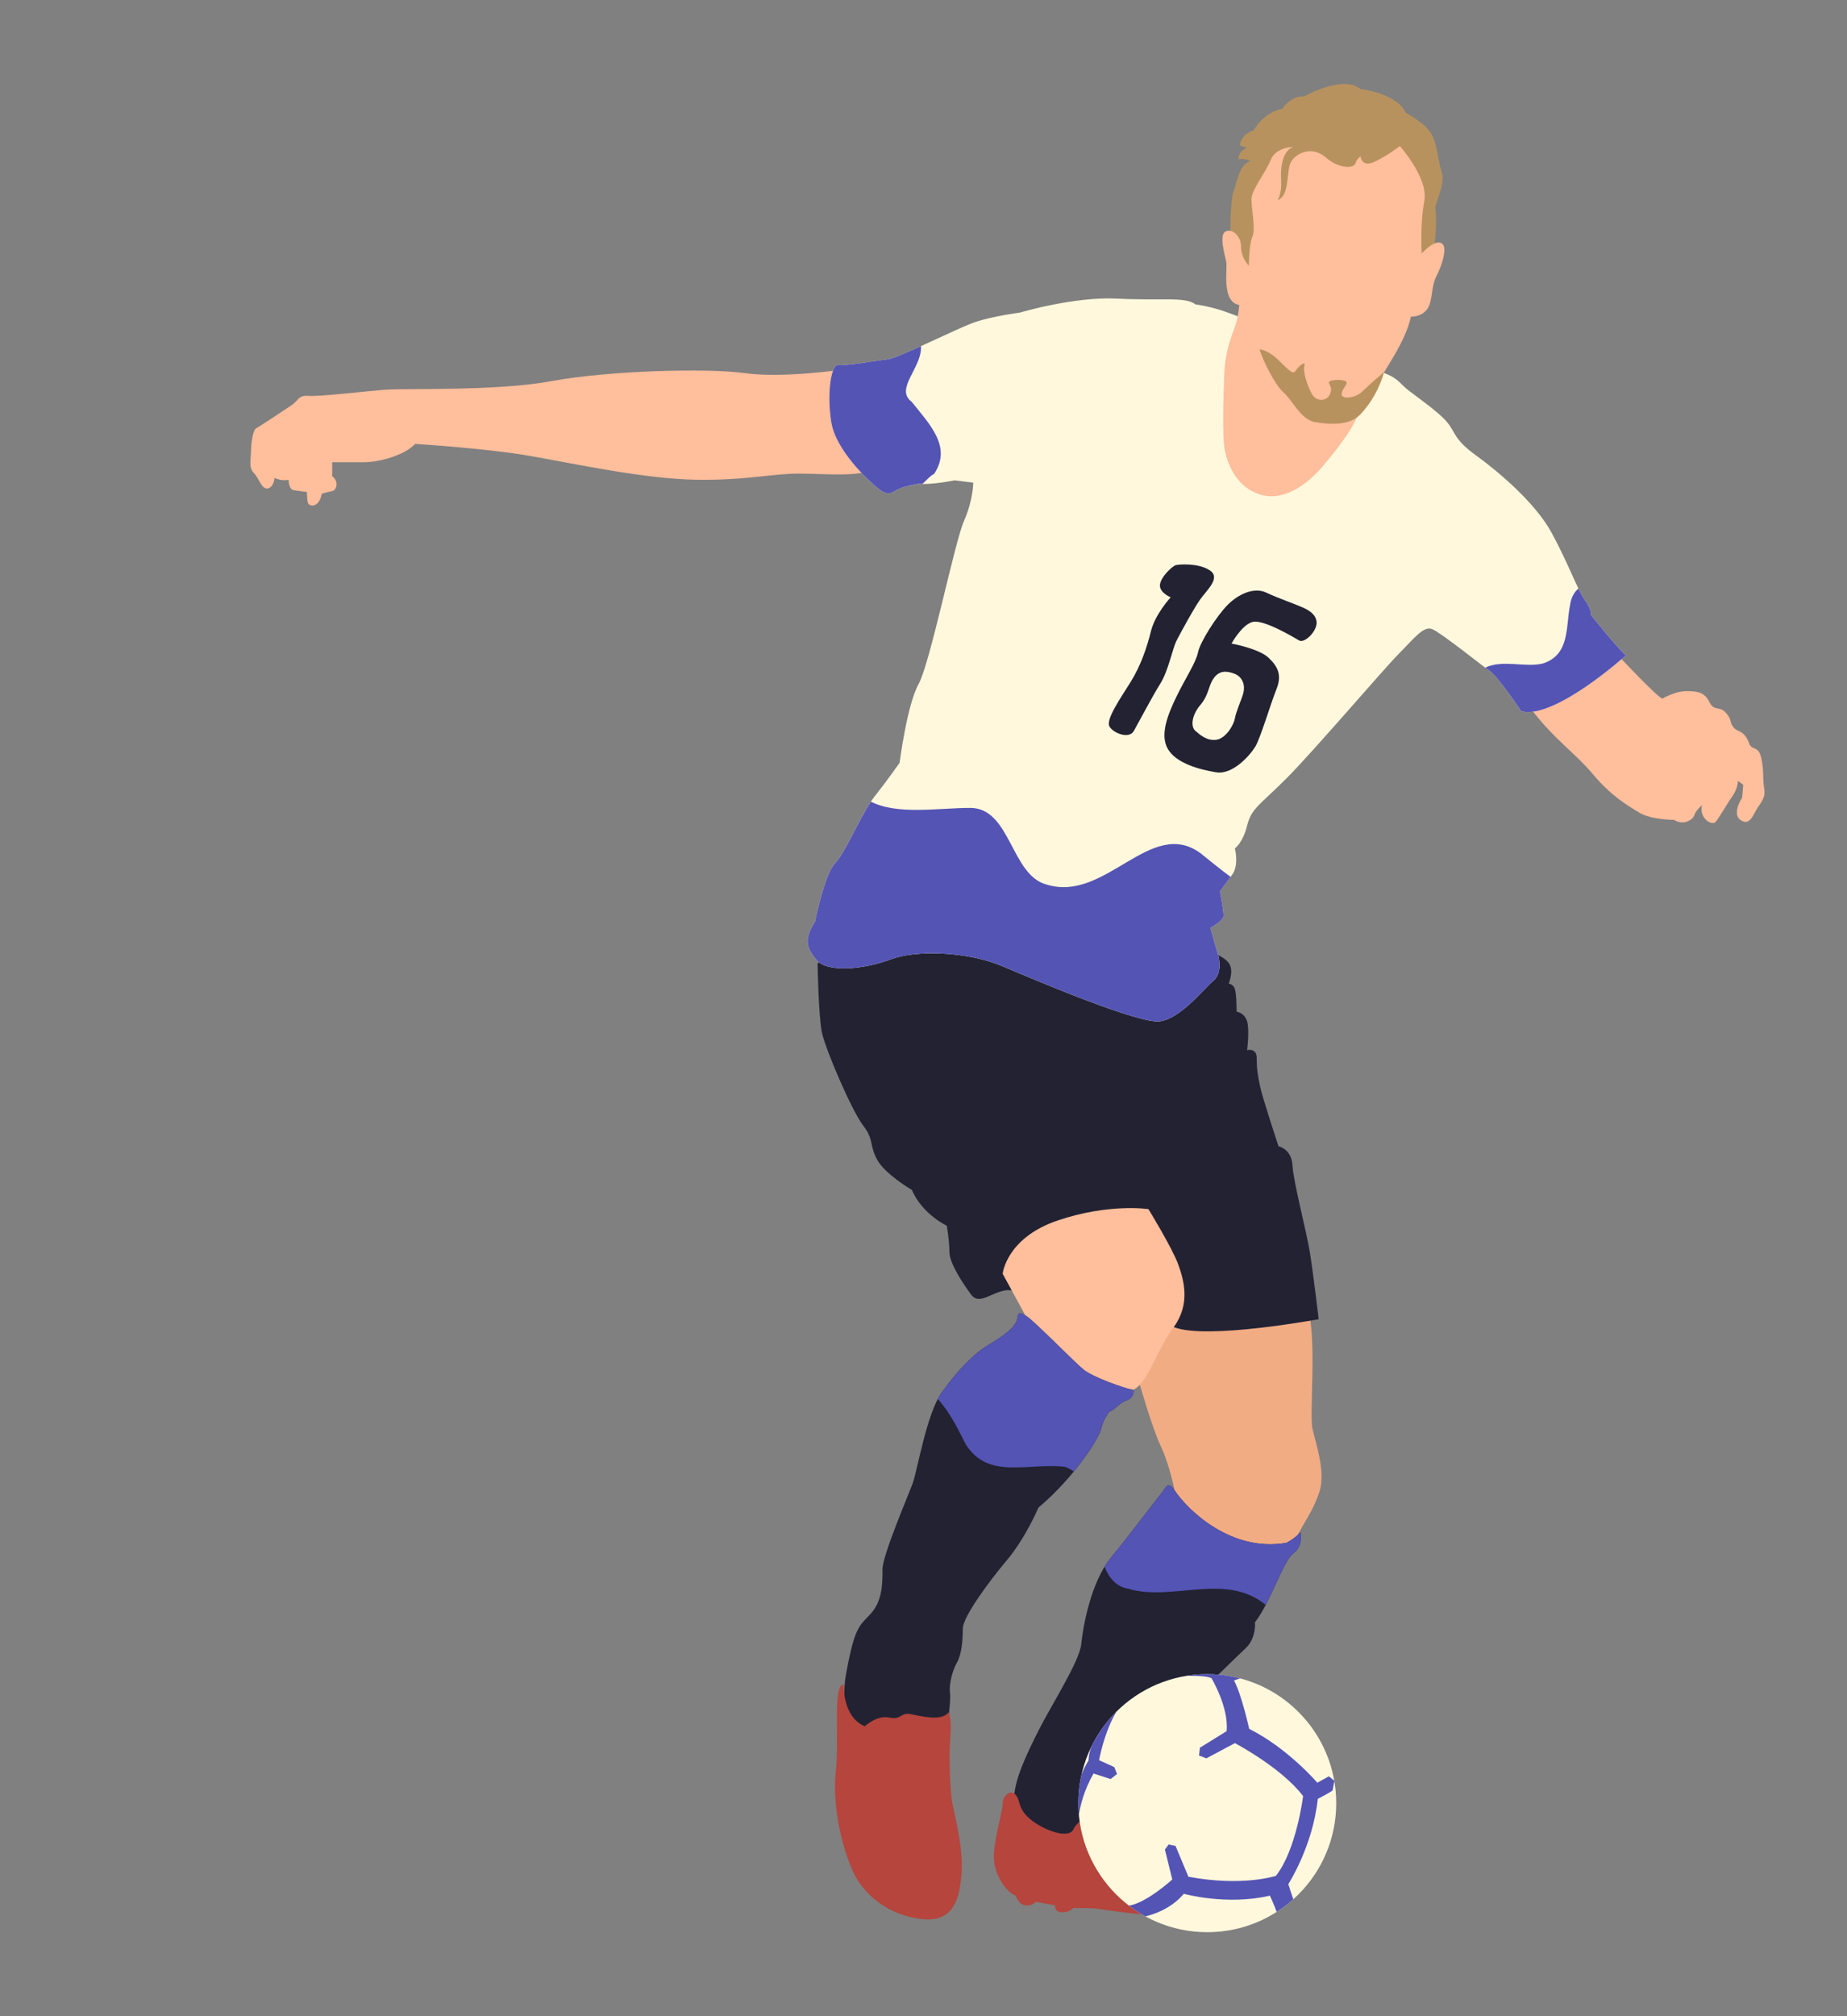 <?xml version="1.0" encoding="utf-8"?>
<!-- Generator: Adobe Illustrator 23.1.0, SVG Export Plug-In . SVG Version: 6.00 Build 0)  -->
<svg version="1.1" id="Capa_1" xmlns="http://www.w3.org/2000/svg" xmlns:xlink="http://www.w3.org/1999/xlink" x="0px" y="0px"
	 viewBox="0 0 1100 1200" enable-background="new 0 0 1200 1200" xml:space="preserve">
<rect x="0" y="0" width="1100" height="1200" fill="#808080" stroke="none"/>
<g>
	<path fill="#F2AC84" d="M678.252,822.076c0,0,7.799,27.555,12.998,38.474c5.199,10.918,8.319,26.516,8.319,26.516
		s3.639,29.115,25.996,38.474c22.356,9.358,42.113-1.56,46.792-10.918c4.679-9.358,9.878-15.597,13.518-27.035
		c3.639-11.438-2.08-28.075-4.159-36.914s2.6-51.991-2.6-71.228C773.916,760.206,687.091,750.848,678.252,822.076z"/>
	<path fill="#222233" d="M699.569,887.065c8.304,12.455,34.314,36.914,66.549,31.195c5.199-2.6,8.319-6.239,8.319-6.239
		s2.08,7.799-4.159,12.478s-13.518,29.115-22.876,41.073c0,0,1.04,9.358-5.719,15.597c-6.759,6.239-76.427,73.828-77.467,81.626
		c-1.04,7.799-21.316,53.551-43.153,44.713c-21.836-8.839-17.677-25.996-17.157-37.434c0.52-11.438,7.279-25.476,14.558-40.033
		c7.279-14.557,24.436-41.073,25.476-51.471c1.04-10.398,5.719-36.914,17.677-51.471c11.958-14.558,27.555-35.354,30.155-38.474
		C694.37,885.505,695.409,880.826,699.569,887.065z"/>
	<path fill="#B5453D" d="M597.146,1073.194c0,4.679-4.159,17.677-5.199,29.635c-1.04,11.958,7.279,23.396,12.998,25.476
		c0,0,1.56,5.199,5.719,5.719s6.239-2.08,6.239-2.08l11.438,2.08c0,0-0.52,4.159,4.159,4.159c4.679,0,6.759-2.6,6.759-2.6
		s11.438,0,15.077,0.52c3.639,0.52,36.914,6.239,49.392,2.599s-17.677-47.832-27.555-51.471s-17.157-4.679-20.797-6.759
		c-3.639-2.08-13.518,2.6-16.117,8.319c-2.6,5.719-16.117,1.04-23.916-4.679c-7.799-5.719-7.743-10.077-8.839-12.998
		C603.385,1062.795,597.146,1068.514,597.146,1073.194z"/>
	<g>
		<circle fill="#FFF8DD" cx="719.015" cy="1073.213" r="76.787"/>
		<g>
			<path fill="#5454B5" d="M794.712,1059.954l-0.057,0.227v0.057l-1.049,5.469c-1.927,1.389-8.785,4.959-8.785,4.959
				c-3.004,28.225-17.541,50.725-17.541,50.725c0.68,2.239,2.012,6.291,2.947,9.012c0,0,0,0,0,0.028
				c-3.089,2.749-6.376,5.271-9.89,7.481c-1.474-4.081-4.024-9.663-4.024-9.663c-25.788,6.036-51.292-1.105-51.292-1.105
				c-7.453,8.87-17.881,12.27-22.869,13.432h-0.028c-3.429-1.87-6.688-4.024-9.777-6.404c10.258-1.417,25.816-15.529,25.816-15.529
				l-4.393-17.825l2.21-3.004l4.109,0.822l7.68,18.363c32.362,6.036,52.114-0.538,52.114-0.538
				c12.327-15.643,16.181-47.466,16.181-47.466c-12.894-17.003-40.609-31.512-40.609-31.512l-17.003,9.04l-4.364-1.644l0.538-4.676
				l15.898-9.862c1.389-14.254-9.04-31.54-9.04-31.54c-3.146-1.389-10.372-1.445-15.133-1.303c4.109-0.708,8.36-1.077,12.667-1.077
				c6.745,0,13.262,0.878,19.497,2.494l-3.599,1.247c4.676,8.785,9.04,28.82,9.04,28.82c23.039,11.505,40.609,32.079,40.609,32.079
				l6.858-3.854l3.202,2.664v0.028L794.712,1059.954z"/>
			<path fill="#5454B5" d="M665.263,1055.845l-3.826,3.004l-10.173-3.287c-5.554,9.635-7.821,18.845-8.728,24.484
				c-0.198-2.239-0.312-4.534-0.312-6.83c0-5.838,0.652-11.534,1.899-17.003c0-0.028,0.028-0.028,0.028-0.057
				c1.984-5.214,4.109-8.275,4.109-8.275c0.113-2.749,0.708-5.469,1.644-8.161c3.797-7.821,8.87-14.906,14.991-20.97
				c-7.566,12.78-10.315,28.877-10.315,28.877l9.04,4.109L665.263,1055.845z"/>
		</g>
	</g>
	<path fill="none" stroke="#010D28" stroke-width="0.5" stroke-miterlimit="10" d="M486.924,573.558"/>
	<path fill="#222233" d="M486.924,573.558c8.319-12.478,180.93-35.354,235.52-6.759c8.567,4.487,13.458,6.59,9.358,18.717
		c0,0,2.6,0,3.639,3.119c1.04,3.119,1.04,13.518,1.04,13.518s4.679,0.52,6.239,5.719s0,17.157,0,17.157s5.719-1.56,5.719,4.679
		s0.52,9.878,2.08,17.157c1.56,7.279,10.918,35.354,10.918,35.354s7.799,1.56,8.319,11.438s8.319,38.993,10.398,51.991
		s5.199,39.513,5.199,39.513s-67.069,12.478-86.305,4.679s-91.505-23.396-100.343-21.836c-8.839,1.56-15.597,8.839-20.277,2.6
		c-4.679-6.239-12.998-18.717-12.998-25.476c0-6.759-1.56-15.597-1.56-15.597s-14.558-6.759-20.797-21.316
		c0,0-16.117-9.358-20.797-18.197c-4.679-8.839-1.56-11.438-8.319-20.277c-6.759-8.839-22.356-45.232-24.436-55.111
		C487.444,604.752,486.924,573.558,486.924,573.558"/>
	<path fill="#FFBE9C" d="M597.146,758.127c0,0,2.08-21.316,32.755-31.715s54.071-6.759,54.071-6.759s14.038,22.876,17.677,32.755
		c3.639,9.878,7.279,23.916-2.6,37.434c-9.878,13.518-14.558,30.155-21.836,35.874c-7.279,5.719-29.115,7.799-40.033-2.08
		c-10.918-9.878-27.555-42.633-27.555-42.633L597.146,758.127z"/>
	<path fill="#222233" d="M605.984,784.122c0.301-2.634,1.04-3.639,5.719-0.52c4.679,3.119,28.595,27.555,33.794,31.715
		c5.199,4.159,23.396,10.918,29.635,11.958c0,0,0.52,4.679-4.159,6.239c-4.679,1.56-6.239,5.199-10.398,6.759
		c0,0-3.639,4.679-4.679,9.878c-1.04,5.199-15.251,28.422-37.434,47.139c0,0-7.625,18.024-18.717,31.195
		c-11.091,13.171-26.342,33.968-26.342,40.9s-0.693,15.251-3.466,20.103c-2.773,4.853-4.853,13.171-4.159,18.024
		c0.693,4.853-1.517,18.514-1.906,24.089c-0.52,7.452-23.916,17.157-44.193,7.799c-18.368-8.477-18.318-29.599-15.597-44.193
		c5.115-27.437,7.625-27.209,14.558-34.834c6.932-7.625,6.932-18.024,6.932-26.342s15.251-43.673,18.024-51.298
		s8.319-41.593,17.33-54.071c9.012-12.478,18.024-22.183,27.035-27.729C596.973,795.387,605.291,790.188,605.984,784.122z"/>
	<path fill="#5454B5" d="M770.277,924.498c6.239-4.679,4.159-12.478,4.159-12.478s-3.119,3.64-8.319,6.239
		c-32.235,5.719-58.245-18.739-66.549-31.194c-4.159-6.239-5.199-1.56-7.799,1.56c-2.6,3.12-18.197,23.916-30.155,38.473
		c-1.35,1.643-2.594,3.456-3.764,5.363c2.602,6.776,7.042,11.936,13.989,13.094c26.383,7.915,57.943-10.055,81.965,9.661
		C760.198,942.992,765.539,928.052,770.277,924.498z"/>
	<path fill="#5454B5" d="M675.133,827.275c-6.239-1.04-24.436-7.799-29.635-11.958c-5.199-4.159-29.115-28.595-33.794-31.714
		c-4.679-3.12-5.418-2.114-5.719,0.52c-0.693,6.065-9.012,11.264-18.024,16.81c-9.012,5.546-18.024,15.251-27.035,27.729
		c-0.827,1.145-1.625,2.475-2.394,3.945c7.025,7.88,11.824,17.428,16.605,26.989c13.431,21.49,37.607,10.745,59.097,13.431
		c1.943,0.648,3.725,1.614,5.28,2.811c9.825-11.961,15.727-22.409,16.383-25.687c1.04-5.199,4.679-9.878,4.679-9.878
		c4.159-1.56,5.719-5.199,10.398-6.759C675.653,831.954,675.133,827.275,675.133,827.275z"/>
	<path fill="#B5453D" d="M502.522,1002.486c0,0-1.04,19.237,12.478,24.956c0,0,7.279-6.759,14.558-5.199
		c7.279,1.56,6.759-3.12,12.478-2.08c5.719,1.04,18.717,4.679,22.876-1.04c0,0,2.08,2.6,1.04,15.077
		c-1.04,12.478,0,31.195,1.04,37.954c1.04,6.759,6.759,26.516,5.719,42.113c-1.04,15.597-4.679,29.115-21.836,28.075
		c-17.157-1.04-35.354-11.438-43.153-29.115s-11.958-41.593-9.878-59.79S495.763,1002.486,502.522,1002.486z"/>
	<path fill="#FFBE9C" d="M501.482,220.017c0,0-35.354,5.199-57.71,2.08c-22.356-3.119-81.106-1.56-114.901,4.679
		s-86.825,4.159-99.823,5.199s-38.993,4.159-45.232,3.639s-5.719,2.6-10.398,5.719s-18.717,12.478-20.797,13.518
		s-3.119,9.358-3.119,13.518s-1.56,9.878,1.56,12.998s4.679,9.878,8.319,9.358c3.639-0.52,4.159-6.239,4.159-6.239
		s4.159,2.08,8.319,1.04c0,0,0,5.719,3.119,6.239c3.119,0.52,7.799,1.04,7.799,1.04s0,3.639,0.52,6.239
		c0.52,2.6,6.759,3.639,8.319-5.199c0,0,3.639-1.04,6.239-1.56c2.6-0.52,4.159-5.719,0-8.839v-8.319c0,0,9.358,0,18.717,0
		s24.436-4.159,30.675-10.918c0,0,42.633,2.6,69.148,7.279c26.516,4.679,67.589,13.518,97.744,14.038
		c30.155,0.52,44.712-3.639,61.87-3.639c17.157,0,43.673,3.119,47.832-6.239S501.482,220.017,501.482,220.017z"/>
	<path fill="#FFBE9C" d="M911.693,421.743c0,0,23.916-30.848,53.378-30.155c0,0,21.49,22.876,24.956,24.263
		c0,0,7.279-4.506,14.558-4.506c7.279,0,10.745,1.04,13.518,6.586s5.892,2.08,9.705,6.239c3.813,4.159,2.08,5.546,4.506,8.665
		s6.239,1.386,9.358,9.358c1.386,4.853,5.546,1.04,7.279,9.012c1.733,7.972,0.693,12.131,1.733,18.024
		c1.04,5.892-2.08,8.319-4.506,12.478s-4.506,10.052-9.705,6.239c-5.199-3.813,1.04-13.171,1.04-13.171l0.693-7.625l-3.12-2.426
		c0,0,0,4.506-3.466,9.358c-3.466,4.853-7.972,13.171-10.052,15.251s-9.705-2.08-7.972-10.052c0,0-3.466,2.773-4.506,5.892
		c-1.04,3.119-6.932,6.239-12.131,2.773c0,0-13.518,0-20.45-4.159c-6.932-4.159-16.984-10.052-27.729-22.876
		C938.035,448.085,924.864,439.42,911.693,421.743z"/>
	<path fill="#FFF8DD" d="M821.228,221.057c10.918,3.119,11.958,6.759,17.157,10.918c5.199,4.159,18.197,12.998,23.396,19.237
		c5.199,6.239,4.159,10.398,17.157,19.757s35.354,28.075,45.232,46.272c9.878,18.197,15.597,34.314,19.757,40.033
		c4.159,5.719,3.639,8.839,3.639,8.839s16.637,20.797,20.797,23.916c0,0-42.633,38.474-62.39,33.274
		c0,0-13.518-20.277-18.717-23.916c-5.199-3.639-29.115-22.876-34.314-24.956c-5.199-2.08-10.918,5.719-19.757,14.558
		s-50.951,58.23-67.069,74.348s-20.797,17.677-23.396,28.075s-7.279,13.518-7.279,13.518s2.6,9.878-1.56,15.597
		c-4.159,5.719-7.279,9.878-7.279,9.878s2.08,11.438,2.08,14.558c0,3.119-7.799,7.279-7.799,7.279s2.875,10.705,4.159,14.558
		c1.56,4.679,2.6,12.998-2.6,17.157c-5.199,4.159-19.237,22.356-31.715,23.916s-72.788-23.916-93.584-32.755
		c-20.796-8.839-51.471-9.878-66.549-4.159c-15.077,5.719-37.434,8.319-44.193,0.52c-6.759-7.799-7.279-12.998-1.04-22.876
		c0,0,5.719-28.595,11.958-34.834s15.597-29.635,23.396-39.513c7.799-9.878,15.077-20.277,15.077-20.277s4.333-34.314,11.265-46.792
		c6.932-12.478,21.49-84.572,27.035-97.05s5.546-22.876,5.546-22.876l-11.091-1.386c0,0-13.171,2.773-21.49,2.08
		c0,0-9.705,1.386-13.864,4.159s-6.932,1.386-11.091-2.08s-24.263-21.49-27.035-38.82c-2.773-17.33,0-34.661,4.159-33.968
		c4.159,0.693,23.569-2.773,29.808-3.466c6.239-0.693,41.593-18.717,51.991-22.183c10.398-3.466,26.342-5.546,26.342-5.546
		s32.581-9.705,58.23-8.319c25.649,1.386,40.207-1.386,46.445,3.466c0,0,6.239,0.693,15.251,3.466S821.228,221.057,821.228,221.057z
		"/>
	<path fill="#5454B5" d="M623.488,526.506c-21.49-5.372-21.49-45.666-45.666-45.666c-18.916,0-43.321,4.382-59.151-3.726
		c-7.341,10.947-15.646,30.952-21.348,36.654c-6.239,6.239-11.958,34.834-11.958,34.834c-6.239,9.879-5.719,15.077,1.04,22.876
		c6.759,7.798,29.115,5.199,44.193-0.52c15.078-5.719,45.752-4.679,66.549,4.159c20.797,8.839,81.106,34.315,93.584,32.755
		c12.478-1.56,26.515-19.756,31.715-23.916c5.199-4.16,4.159-12.478,2.6-17.157c-1.284-3.852-4.159-14.558-4.159-14.558
		s7.799-4.159,7.799-7.278c0-3.12-2.08-14.558-2.08-14.558s2.635-3.514,6.276-8.503c-5.966-4.418-11.943-9.306-18.061-14.2
		C685.271,486.212,658.409,537.25,623.488,526.506z"/>
	<path fill="#5454B5" d="M542.902,239.081c-10.253-7.689,6.385-20.271,5.597-33.076c-8.967,4.082-16.822,7.48-19.462,7.773
		c-6.239,0.693-25.649,4.159-29.808,3.467c-4.159-0.694-6.932,16.637-4.159,33.967c2.773,17.331,22.876,35.354,27.035,38.82
		c4.159,3.466,6.932,4.852,11.091,2.08c4.159-2.773,13.864-4.159,13.864-4.159c0.724,0.06,1.494,0.086,2.279,0.098
		c2.325-2.009,4.329-4.66,6.992-5.991C567.078,265.943,553.647,252.512,542.902,239.081z"/>
	<path fill="#5454B5" d="M947.567,366.112c0,0,0.52-3.12-3.639-8.838c-1.154-1.586-2.434-3.997-3.884-7.005
		c-2.539,2.215-4.336,5.359-4.955,9.692c-2.686,13.431,0,29.548-16.117,34.921c-10.592,2.648-23.789-2.514-34.455,2.484
		c1.155,0.874,2.093,1.569,2.74,2.022c5.199,3.639,18.717,23.916,18.717,23.916c19.757,5.199,62.389-33.274,62.389-33.274
		C964.204,386.909,947.567,366.112,947.567,366.112z"/>
	<g>
		<path fill="#222233" d="M720.33,339.335c-6.79-4.316-17.973-3.487-20.022-2.978c-2.049,0.509-8.999,6.963-9.482,11.66
			c-0.484,4.697,6.365,7.497,6.365,7.497s-9.215,10.018-11.684,20.01c-2.469,9.992-6.211,20.901-12.282,30.588
			s-14.866,22.301-12.435,26.349c2.431,4.048,11.698,7.522,14.46,2.634c2.762-4.888,10.908-20.417,15.846-28.322
			s6.987-20.494,9.838-25.929c2.851-5.435,9.686-18.088,13.721-23.893C718.689,351.147,727.458,343.866,720.33,339.335z"/>
		<path fill="#222233" d="M747.626,444.346c3.08-5.117,9.291-26.018,12.587-34.19c3.297-8.172,1.043-13.314-4.812-18.762
			c-5.856-5.448-21.958-8.349-21.958-8.349s6.02-11.1,12.486-12.857c6.466-1.756,24.376,9.024,27.711,10.971
			c3.335,1.947,10.844-5.499,10.488-10.934c-0.242-3.692-3.17-6.415-8.147-8.63c-4.977-2.215-14.562-5.46-21.869-8.897
			c-7.306-3.437-16.726,0.93-23.128,7.473c-6.403,6.542-16.19,21.805-17.488,28.055c-1.298,6.25-7.191,14.842-12.664,26.031
			c-5.473,11.189-10.258,23.332-5.167,31.745c5.092,8.414,18.826,12.053,28.678,13.657
			C734.197,461.263,744.545,449.463,747.626,444.346z M724.408,440.286c-5.74,0.751-9.903-3.016-12.602-5.422
			c-2.699-2.406-2.177-9.063,3.042-15.237s4.607-11.049,7.917-15.848c3.309-4.799,7.777-4.633,12.525-2.737
			c5.252,2.098,6.365,7.497,5.104,11.786c-1.26,4.29-4.289,10.82-4.912,14.651C734.858,431.312,730.149,439.535,724.408,440.286z"/>
	</g>
	<path fill="#B8925E" d="M732.843,139.604c0,0-0.347-19.757,1.733-25.302c2.08-5.546,3.466-16.984,10.398-18.37
		c0,0-4.506-2.08-7.279-1.04c0,0-0.693-4.506,4.853-6.932l-4.159-1.386c0,0,0.347-6.586,8.319-9.012c0,0,5.199-10.398,16.984-12.825
		c0,0,5.199-7.972,12.825-7.279c0,0,23.223-13.171,33.621-4.506c0,0,21.836,2.426,27.035,14.211c0,0,11.438,5.892,15.251,12.478
		c3.813,6.586,3.813,15.944,6.239,22.876s-4.506,19.063-3.813,21.836c0.693,2.773,1.733,29.808-7.972,41.246
		S740.815,202.687,732.843,139.604z"/>
	<path fill="#FFBE9C" d="M846.704,150.869c0,0-1.04-17.677,1.56-31.195c2.6-13.518-14.558-32.755-14.558-32.755
		s-7.279,5.719-15.077,9.358s-8.319-3.119-8.319-3.119s-2.08,1.04-3.119,4.159c-1.04,3.119-9.878,3.119-17.677-3.639
		c-7.799-6.759-16.637-3.119-20.277,2.08c-3.639,5.199-0.52,20.277-8.319,23.396c0,0,2.6-3.639,2.08-11.958
		c-0.52-8.319,1.04-17.677,7.279-19.757c0,0-10.398,0-13.518,7.799c-3.12,7.799-11.438,17.677-11.438,23.396
		c0,5.719,2.6,17.677,0.52,22.356c-2.08,4.679-2.08,17.157-2.08,17.157s-4.679-4.679-4.679-11.438c0-6.759-5.719-10.918-9.358-8.839
		c-3.639,2.08-0.52,12.998,0.52,17.677c1.04,4.679-3.119,23.916,7.799,25.996c0,0-0.52,7.279-2.6,12.998s-5.719,14.558-6.239,27.035
		c-0.52,12.478-1.56,39.513,0.52,47.832s7.279,20.797,20.797,24.956c13.518,4.159,27.555-5.199,37.954-17.677
		s17.677-22.356,20.797-31.195c0,0,9.878-11.958,12.305-18.544s15.251-22.53,18.717-38.474c0,0,6.239,0.347,9.705-4.506
		c3.466-4.853,2.08-13.171,5.546-19.757c3.466-6.586,6.052-16.071,3.813-18.717C855.543,140.99,846.704,150.869,846.704,150.869z"/>
	<path fill="#B8925E" d="M750.174,207.886c1.386,5.546,9.012,21.143,14.211,25.649c5.199,4.506,10.398,16.291,18.717,17.677
		s20.45,2.426,27.035-4.506c6.586-6.932,11.438-15.597,14.211-25.302c0,0-8.665,7.279-12.825,11.438
		c-4.159,4.159-12.478,5.199-12.478,1.733s5.199-6.932,1.733-7.972c-3.466-1.04-9.358-0.347-9.358,1.04
		c0,1.386,2.426,2.773,0.693,6.932c-1.733,4.159-7.972,4.853-10.745,0c-2.773-4.853-5.546-13.518-4.506-16.984
		c1.04-3.466-3.813,0.693-5.546,3.466c-1.733,2.773-7.625-5.199-12.478-9.012C753.986,208.232,750.174,207.886,750.174,207.886z"/>
</g>
</svg>
